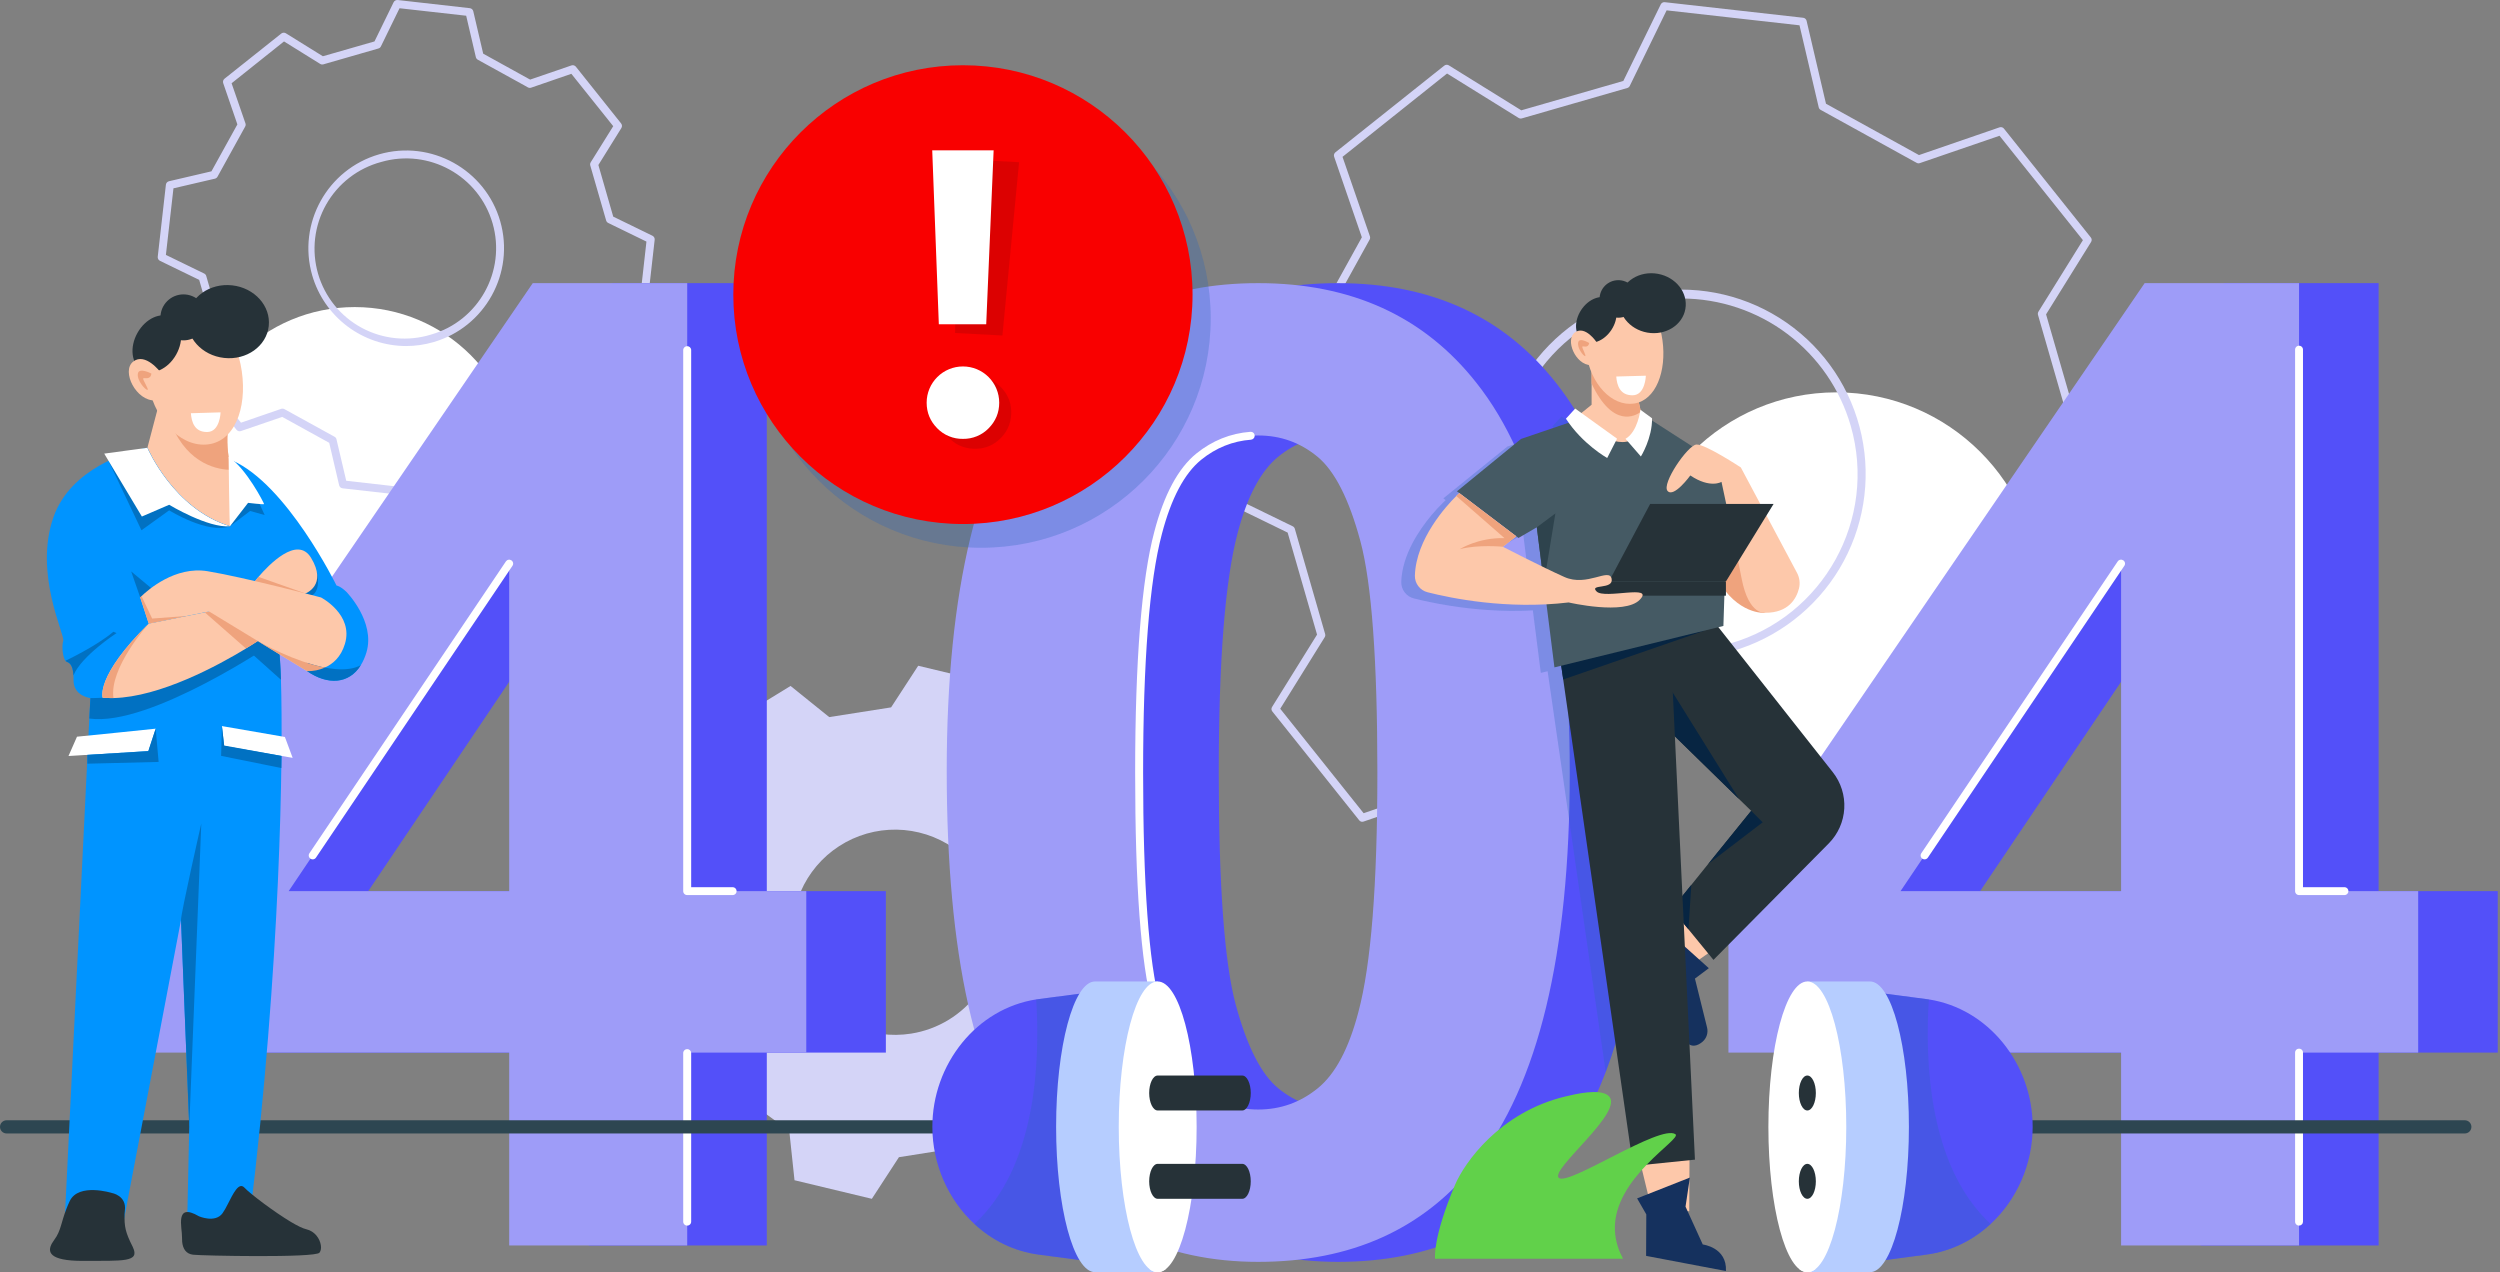 <svg width="393" height="200" viewBox="0 0 393 200" fill="none" xmlns="http://www.w3.org/2000/svg">
<rect x="0" y="0" width="393" height="200" fill="#808080" stroke="none"/>
<path d="M288.672 125.61C306.344 125.61 320.67 111.298 320.67 93.644C320.67 75.99 306.344 61.678 288.672 61.678C271.001 61.678 256.675 75.99 256.675 93.644C256.675 111.298 271.001 125.61 288.672 125.61Z" fill="white"/>
<path d="M55.765 99.738C69.991 99.738 81.524 88.217 81.524 74.005C81.524 59.793 69.991 48.272 55.765 48.272C41.539 48.272 30.007 59.793 30.007 74.005C30.007 88.217 41.539 99.738 55.765 99.738Z" fill="white"/>
<path d="M174.551 136.216L179.463 130.154L172.935 119.506L165.284 121.11L157.322 115.337L156.498 107.575L144.341 104.656L140.082 111.199L130.354 112.728L124.276 107.831L113.628 114.353L115.233 121.986L109.444 129.941L101.685 130.774C100.219 136.836 100.219 136.847 98.764 142.909L105.302 147.175L106.843 156.882L101.942 162.955C105.195 168.268 105.206 168.289 108.47 173.603L116.111 171.988L124.073 177.772L124.897 185.534L137.053 188.453L141.313 181.91L151.04 180.37L157.119 185.277L167.777 178.756L166.161 171.122L171.951 163.158L179.72 162.334C181.176 156.273 181.176 156.262 182.631 150.189L176.092 145.934L174.551 136.216ZM143.228 162.484C140.073 162.984 136.841 162.538 133.94 161.203C131.039 159.868 128.599 157.703 126.93 154.982C125.26 152.261 124.436 149.107 124.561 145.919C124.687 142.73 125.755 139.65 127.633 137.068C129.511 134.486 132.112 132.519 135.109 131.415C138.106 130.31 141.363 130.119 144.469 130.864C147.575 131.61 150.39 133.258 152.558 135.602C154.726 137.946 156.149 140.879 156.648 144.031C156.98 146.123 156.897 148.26 156.402 150.32C155.908 152.38 155.012 154.322 153.765 156.036C152.519 157.75 150.947 159.201 149.139 160.307C147.331 161.414 145.323 162.154 143.228 162.484Z" fill="#D4D4F7"/>
<path d="M267.055 148.832H266.98L264.658 148.565L245.224 146.384C245.097 146.366 244.978 146.311 244.883 146.225C244.787 146.14 244.72 146.027 244.689 145.903L241.639 132.86L227.021 124.799L214.35 129.15C214.23 129.194 214.098 129.198 213.974 129.162C213.851 129.125 213.743 129.05 213.665 128.947L200.01 111.841C199.929 111.743 199.881 111.622 199.874 111.495C199.866 111.369 199.899 111.243 199.968 111.136L207.041 99.76L202.418 83.724L190.368 77.854C190.253 77.798 190.158 77.707 190.097 77.594C190.035 77.481 190.011 77.351 190.026 77.224L192.477 55.489C192.49 55.36 192.543 55.239 192.63 55.143C192.717 55.047 192.831 54.981 192.958 54.954L206.014 51.907L214.083 37.303L209.727 24.645C209.685 24.523 209.68 24.392 209.714 24.267C209.749 24.143 209.821 24.032 209.92 23.95L226.539 10.715L227.042 10.319C227.142 10.237 227.265 10.189 227.394 10.181C227.523 10.173 227.651 10.207 227.759 10.276L239.146 17.343L255.187 12.725L261.073 0.686C261.13 0.571 261.221 0.476 261.334 0.415C261.447 0.354 261.577 0.329 261.704 0.344L283.46 2.793C283.587 2.808 283.705 2.861 283.801 2.945C283.896 3.029 283.964 3.14 283.995 3.263L287.045 16.306L301.492 24.282L301.664 24.378L314.334 20.016C314.455 19.975 314.586 19.973 314.709 20.009C314.831 20.045 314.94 20.119 315.019 20.219L328.674 37.325C328.756 37.424 328.804 37.547 328.812 37.676C328.82 37.804 328.786 37.932 328.717 38.041L321.643 49.416L326.266 65.442L338.316 71.322C338.432 71.376 338.527 71.465 338.589 71.576C338.65 71.688 338.675 71.816 338.658 71.942L336.208 93.688C336.19 93.815 336.135 93.934 336.049 94.029C335.963 94.124 335.851 94.192 335.726 94.222L322.681 97.269L314.602 111.863L318.957 124.532C318.999 124.652 319.003 124.782 318.969 124.904C318.934 125.026 318.863 125.135 318.764 125.216L301.642 138.857C301.541 138.937 301.418 138.983 301.29 138.991C301.162 138.998 301.035 138.967 300.925 138.9L289.539 131.833L273.487 136.452L267.612 148.49C267.56 148.593 267.48 148.68 267.382 148.74C267.284 148.801 267.17 148.833 267.055 148.832ZM245.802 145.197L264.797 147.336L266.691 147.549L272.491 135.661C272.53 135.583 272.584 135.513 272.65 135.456C272.717 135.399 272.793 135.356 272.877 135.329L289.453 130.561C289.537 130.537 289.625 130.53 289.711 130.541C289.798 130.552 289.881 130.581 289.956 130.625L301.203 137.617L317.641 124.521L313.328 112.012C313.3 111.93 313.29 111.843 313.297 111.757C313.304 111.67 313.33 111.586 313.371 111.51L321.686 96.478L321.718 96.425C321.762 96.349 321.82 96.282 321.89 96.229C321.96 96.176 322.04 96.137 322.125 96.115L335.02 93.111L337.374 72.242L325.474 66.436C325.395 66.399 325.324 66.346 325.267 66.279C325.21 66.213 325.168 66.135 325.143 66.052L320.37 49.491C320.347 49.407 320.342 49.319 320.355 49.232C320.368 49.146 320.398 49.063 320.445 48.989L327.433 37.752L314.323 21.341L301.803 25.639C301.721 25.67 301.633 25.682 301.546 25.674C301.459 25.667 301.375 25.64 301.3 25.597L300.882 25.372L286.2 17.268C286.124 17.226 286.058 17.168 286.006 17.098C285.954 17.027 285.918 16.947 285.9 16.862L282.882 3.979L261.993 1.627L256.193 13.516C256.154 13.594 256.098 13.663 256.03 13.719C255.961 13.774 255.882 13.814 255.797 13.836L239.221 18.615C239.138 18.637 239.051 18.642 238.967 18.629C238.882 18.616 238.801 18.586 238.728 18.541L227.481 11.559L227.31 11.688L211.044 24.656L215.356 37.164C215.382 37.247 215.39 37.335 215.381 37.421C215.372 37.507 215.345 37.591 215.303 37.667L206.966 52.752C206.922 52.827 206.864 52.892 206.794 52.943C206.724 52.995 206.644 53.031 206.56 53.051L193.664 56.066L191.31 76.935L203.21 82.73C203.289 82.767 203.36 82.82 203.417 82.886C203.474 82.953 203.517 83.031 203.542 83.114L208.315 99.675C208.337 99.759 208.342 99.847 208.329 99.934C208.316 100.02 208.286 100.103 208.24 100.177L201.252 111.414L214.361 127.835L226.882 123.527C226.964 123.499 227.051 123.488 227.138 123.496C227.224 123.503 227.308 123.528 227.385 123.569L242.484 131.908C242.561 131.951 242.627 132.009 242.678 132.079C242.73 132.149 242.766 132.229 242.784 132.315L245.802 145.197ZM264.305 103.492C256.963 103.5 249.89 100.727 244.514 95.732C239.137 90.737 235.857 83.89 235.333 76.574C234.81 69.258 237.083 62.015 241.694 56.307C246.305 50.599 252.91 46.849 260.179 45.815C267.448 44.78 274.839 46.537 280.862 50.732C286.885 54.926 291.092 61.246 292.635 68.418C294.178 75.589 292.942 83.078 289.176 89.375C285.41 95.671 279.394 100.307 272.342 102.348C269.729 103.101 267.024 103.486 264.305 103.492ZM264.38 46.925C261.777 46.928 259.187 47.295 256.685 48.016C242.014 52.239 233.527 67.591 237.754 82.238C241.982 96.885 257.338 105.373 271.999 101.15C286.66 96.927 295.157 81.586 290.93 66.928C289.266 61.174 285.778 56.114 280.991 52.507C276.204 48.9 270.375 46.942 264.38 46.925Z" fill="#D4D4F7"/>
<path d="M65.268 78.047H65.204L53.85 76.764C53.723 76.748 53.605 76.695 53.509 76.611C53.414 76.527 53.346 76.416 53.315 76.293L51.752 69.611L44.368 65.538L37.872 67.762C37.752 67.804 37.622 67.808 37.499 67.773C37.377 67.739 37.268 67.668 37.187 67.569L30.071 58.642C29.989 58.543 29.941 58.42 29.933 58.291C29.925 58.162 29.959 58.035 30.028 57.926L33.645 52.11L31.312 43.996L25.148 41.002C25.032 40.946 24.936 40.855 24.872 40.742C24.809 40.629 24.782 40.5 24.795 40.371L26.079 29.028C26.095 28.902 26.148 28.784 26.232 28.688C26.316 28.593 26.427 28.525 26.55 28.494L33.239 26.933L37.316 19.556L35.09 13.077C35.047 12.956 35.043 12.824 35.077 12.699C35.111 12.575 35.183 12.464 35.283 12.382L44.218 5.273C44.319 5.194 44.442 5.147 44.57 5.139C44.698 5.132 44.826 5.163 44.935 5.23L50.757 8.843L58.869 6.513L61.876 0.355C61.934 0.24 62.026 0.146 62.138 0.083C62.25 0.02 62.379 -0.008 62.507 0.002L73.861 1.285C73.987 1.302 74.105 1.355 74.2 1.439C74.295 1.523 74.364 1.633 74.396 1.755L75.959 8.437L83.097 12.382L83.343 12.511L89.828 10.287C89.95 10.244 90.082 10.239 90.206 10.274C90.33 10.308 90.441 10.38 90.523 10.479L97.64 19.406C97.719 19.507 97.766 19.63 97.773 19.758C97.781 19.886 97.749 20.013 97.683 20.122L94.066 25.938L96.399 34.053L102.563 37.057C102.677 37.113 102.772 37.202 102.835 37.312C102.898 37.423 102.926 37.55 102.916 37.677L101.632 49.02C101.615 49.146 101.561 49.264 101.477 49.359C101.393 49.454 101.283 49.522 101.161 49.555L94.472 51.116L90.395 58.493L92.621 64.982C92.663 65.102 92.667 65.232 92.632 65.355C92.598 65.477 92.527 65.586 92.428 65.666L83.493 72.776C83.393 72.858 83.27 72.906 83.141 72.914C83.012 72.922 82.884 72.888 82.776 72.819L76.954 69.205L68.832 71.536L65.825 77.694C65.775 77.8 65.697 77.889 65.598 77.952C65.499 78.014 65.385 78.047 65.268 78.047ZM54.428 75.577L64.904 76.764L67.836 70.745C67.874 70.666 67.927 70.597 67.994 70.542C68.06 70.487 68.138 70.446 68.222 70.424L76.868 67.933C76.953 67.91 77.041 67.906 77.128 67.918C77.214 67.931 77.297 67.962 77.371 68.008L83.065 71.536L91.305 64.971L89.122 58.642C89.094 58.56 89.083 58.473 89.091 58.387C89.098 58.3 89.123 58.216 89.164 58.14C90.887 55.039 91.765 53.457 93.456 50.389L93.52 50.271C93.562 50.195 93.621 50.129 93.691 50.078C93.761 50.026 93.841 49.99 93.927 49.972L100.444 48.443L101.621 37.977L95.607 35.047C95.53 35.008 95.462 34.954 95.406 34.888C95.351 34.822 95.31 34.745 95.286 34.662L92.792 26.024C92.768 25.94 92.76 25.852 92.772 25.766C92.783 25.68 92.811 25.596 92.856 25.521L96.399 19.834L89.817 11.602L83.493 13.783C83.41 13.81 83.323 13.821 83.237 13.814C83.15 13.806 83.066 13.781 82.99 13.74L82.497 13.462L75.113 9.389C75.036 9.346 74.969 9.288 74.915 9.218C74.862 9.148 74.823 9.068 74.803 8.982L73.283 2.472L62.807 1.296L59.874 7.304C59.835 7.382 59.779 7.451 59.711 7.507C59.643 7.562 59.563 7.602 59.479 7.625L50.832 10.116C50.75 10.139 50.664 10.146 50.579 10.135C50.494 10.124 50.413 10.095 50.34 10.052L44.646 6.513L36.406 13.088L38.589 19.406C38.616 19.489 38.624 19.577 38.615 19.663C38.606 19.75 38.579 19.833 38.536 19.909L34.191 27.777C34.149 27.855 34.091 27.922 34.02 27.975C33.95 28.029 33.87 28.067 33.784 28.087L27.267 29.605L26.079 40.072L32.104 43.001C32.183 43.041 32.252 43.096 32.307 43.165C32.363 43.233 32.403 43.312 32.425 43.397L34.919 52.025C34.941 52.109 34.946 52.197 34.933 52.284C34.92 52.37 34.89 52.453 34.844 52.527L31.312 58.215L37.883 66.447L44.218 64.266C44.301 64.24 44.389 64.231 44.475 64.24C44.562 64.249 44.646 64.276 44.721 64.319L52.597 68.66C52.674 68.702 52.74 68.76 52.791 68.831C52.843 68.901 52.879 68.981 52.897 69.066L54.428 75.577ZM63.834 54.398C60.502 54.388 57.262 53.299 54.602 51.294C51.941 49.29 50.002 46.477 49.077 43.279C46.733 35.133 51.453 26.612 59.596 24.26C67.74 21.908 76.29 26.633 78.634 34.769C80.978 42.905 76.258 51.447 68.115 53.789C66.723 54.191 65.282 54.396 63.834 54.398ZM67.772 52.591C75.252 50.442 79.597 42.595 77.436 35.111C75.274 27.628 67.43 23.298 59.939 25.457C58.121 25.941 56.419 26.782 54.931 27.932C53.444 29.081 52.2 30.515 51.274 32.151C50.348 33.786 49.758 35.589 49.539 37.455C49.319 39.321 49.475 41.212 49.996 43.018C50.517 44.823 51.394 46.506 52.574 47.969C53.755 49.431 55.215 50.644 56.871 51.536C58.526 52.427 60.343 52.98 62.215 53.161C64.087 53.342 65.976 53.148 67.772 52.591Z" fill="#D4D4F7"/>
<path d="M345.946 195.788V165.468H284.22V140.195L349.648 44.51H373.919V140.088H392.647V165.468H373.919V195.788H345.946ZM345.946 140.088V88.6L311.273 140.088H345.946Z" fill="#5350F9"/>
<path d="M333.436 195.788V165.468H271.71V140.195L337.139 44.51H361.41V140.088H380.137V165.468H361.41V195.788H333.436ZM333.436 140.088V88.6L298.763 140.088H333.436Z" fill="#9E9CF8"/>
<path d="M368.548 140.706H361.41C361.245 140.706 361.087 140.641 360.971 140.524C360.854 140.408 360.789 140.25 360.789 140.086V54.964C360.789 54.799 360.854 54.642 360.971 54.525C361.087 54.409 361.245 54.344 361.41 54.344C361.574 54.344 361.732 54.409 361.849 54.525C361.965 54.642 362.03 54.799 362.03 54.964V139.466H368.548C368.712 139.466 368.87 139.531 368.986 139.647C369.103 139.764 369.168 139.921 369.168 140.086C369.168 140.25 369.103 140.408 368.986 140.524C368.87 140.641 368.712 140.706 368.548 140.706Z" fill="white"/>
<path d="M302.54 135.094C302.417 135.096 302.297 135.058 302.198 134.987C302.13 134.942 302.071 134.885 302.025 134.818C301.979 134.75 301.948 134.675 301.932 134.595C301.916 134.515 301.916 134.433 301.932 134.354C301.949 134.274 301.981 134.198 302.027 134.131L332.911 88.245C333.006 88.111 333.15 88.019 333.312 87.989C333.474 87.959 333.641 87.993 333.778 88.085C333.846 88.129 333.905 88.187 333.95 88.254C333.996 88.321 334.028 88.397 334.044 88.477C334.06 88.556 334.06 88.638 334.043 88.718C334.027 88.798 333.995 88.873 333.949 88.94L303.054 134.826C302.996 134.909 302.92 134.977 302.83 135.023C302.741 135.07 302.641 135.094 302.54 135.094Z" fill="white"/>
<path d="M361.41 192.664C361.328 192.664 361.247 192.648 361.172 192.617C361.097 192.585 361.028 192.54 360.971 192.482C360.913 192.425 360.867 192.356 360.836 192.281C360.805 192.206 360.789 192.125 360.789 192.044V165.466C360.789 165.301 360.854 165.144 360.971 165.027C361.087 164.911 361.245 164.846 361.41 164.846C361.574 164.846 361.732 164.911 361.849 165.027C361.965 165.144 362.03 165.301 362.03 165.466V192.044C362.03 192.125 362.014 192.206 361.983 192.281C361.952 192.356 361.906 192.425 361.849 192.482C361.791 192.54 361.723 192.585 361.647 192.617C361.572 192.648 361.491 192.664 361.41 192.664Z" fill="white"/>
<path d="M92.557 195.788V165.468H30.831V140.195L96.26 44.51H120.541V140.088H139.258V165.468H120.541V195.788H92.557ZM92.557 140.088V88.6L57.884 140.088H92.557Z" fill="#5350F9"/>
<path d="M247.92 64.972C246.904 63.289 245.781 61.671 244.56 60.129C236.334 49.716 224.916 44.51 210.305 44.51C195.694 44.51 184.311 49.649 176.156 59.926C166.275 72.392 161.335 92.808 161.335 121.175C161.335 150.098 165.83 170.19 174.819 181.451C183.808 192.713 195.637 198.35 210.305 198.365C224.916 198.365 236.302 193.226 244.464 182.948C247.624 178.964 250.275 174.157 252.415 168.526C256.981 156.552 259.268 140.872 259.275 121.485C259.275 96.383 255.49 77.545 247.92 64.972ZM226.047 159.096C224.534 164.862 222.408 168.854 219.669 171.07C216.929 173.287 213.808 174.402 210.305 174.417C206.809 174.417 203.706 173.319 200.995 171.124C198.284 168.929 196.036 164.527 194.253 157.92C192.476 151.299 191.588 139.154 191.588 121.485C191.588 103.817 192.58 91.244 194.563 83.767C196.075 78.016 198.201 74.024 200.941 71.793C203.681 69.562 206.802 68.451 210.305 68.458C213.801 68.458 216.904 69.57 219.615 71.793C221.713 73.525 223.535 76.569 225.084 80.924C225.533 82.196 225.95 83.564 226.357 85.05C227.042 87.616 227.598 91.012 228.026 95.239C228.69 101.91 229.025 110.659 229.032 121.485C229.032 139.161 228.037 151.698 226.047 159.096Z" fill="#5350F9"/>
<path d="M80.046 195.788V165.468H18.32V140.195L83.749 44.51H108.031V140.088H126.747V165.468H108.031V195.788H80.046ZM80.046 140.088V88.6L45.374 140.088H80.046Z" fill="#9E9CF8"/>
<path d="M197.795 44.51C212.406 44.51 223.825 49.716 232.05 60.129C241.867 72.46 246.772 92.912 246.765 121.485C246.758 150.059 241.821 170.547 231.954 182.948C223.785 193.226 212.399 198.365 197.795 198.365C183.191 198.365 171.362 192.727 162.309 181.451C153.32 170.183 148.825 150.091 148.825 121.175C148.825 92.808 153.762 72.392 163.636 59.926C171.798 49.642 183.184 44.503 197.795 44.51ZM197.795 68.458C194.296 68.458 191.182 69.57 188.431 71.793C185.681 74.017 183.562 78.016 182.053 83.767C180.063 91.237 179.068 103.809 179.068 121.485C179.068 139.161 179.959 151.306 181.743 157.92C183.534 164.527 185.781 168.929 188.485 171.124C191.189 173.319 194.292 174.417 197.795 174.417C201.294 174.417 204.409 173.305 207.159 171.07C209.909 168.836 212.028 164.859 213.537 159.096C215.527 151.698 216.523 139.161 216.523 121.485C216.523 103.809 215.631 91.664 213.847 85.05C212.064 78.443 209.816 74.024 207.105 71.793C204.394 69.562 201.291 68.451 197.795 68.458Z" fill="#9E9CF8"/>
<path d="M115.17 140.707H108.032C107.949 140.708 107.868 140.693 107.791 140.663C107.714 140.632 107.645 140.587 107.586 140.529C107.527 140.472 107.48 140.403 107.449 140.327C107.417 140.251 107.4 140.169 107.4 140.087V54.965C107.42 54.813 107.495 54.674 107.61 54.573C107.725 54.472 107.873 54.416 108.026 54.416C108.18 54.416 108.328 54.472 108.443 54.573C108.558 54.674 108.633 54.813 108.652 54.965V139.467H115.17C115.334 139.467 115.492 139.532 115.609 139.649C115.725 139.765 115.79 139.923 115.79 140.087C115.79 140.251 115.725 140.409 115.609 140.525C115.492 140.642 115.334 140.707 115.17 140.707Z" fill="white"/>
<path d="M49.151 135.095C49.029 135.096 48.909 135.058 48.809 134.988C48.741 134.944 48.682 134.886 48.636 134.819C48.591 134.752 48.559 134.676 48.543 134.596C48.527 134.516 48.527 134.434 48.544 134.355C48.56 134.275 48.592 134.2 48.638 134.132L79.533 88.246C79.626 88.113 79.768 88.021 79.928 87.991C80.088 87.961 80.254 87.995 80.389 88.086C80.457 88.13 80.516 88.188 80.562 88.255C80.607 88.322 80.639 88.398 80.655 88.478C80.671 88.557 80.671 88.639 80.655 88.719C80.638 88.799 80.606 88.874 80.56 88.941L49.665 134.827C49.608 134.91 49.531 134.978 49.441 135.025C49.352 135.071 49.252 135.095 49.151 135.095Z" fill="white"/>
<path d="M108.032 192.665C107.949 192.666 107.868 192.651 107.791 192.621C107.714 192.59 107.645 192.545 107.586 192.487C107.527 192.429 107.48 192.36 107.449 192.285C107.417 192.209 107.4 192.127 107.4 192.045V165.467C107.42 165.315 107.495 165.176 107.61 165.075C107.725 164.974 107.873 164.918 108.026 164.918C108.18 164.918 108.328 164.974 108.443 165.075C108.558 165.176 108.633 165.315 108.652 165.467V192.045C108.652 192.126 108.636 192.207 108.605 192.282C108.574 192.357 108.528 192.426 108.471 192.483C108.413 192.541 108.345 192.586 108.269 192.618C108.194 192.649 108.113 192.665 108.032 192.665Z" fill="white"/>
<path d="M182.128 159.898C181.992 159.899 181.861 159.855 181.753 159.774C181.644 159.693 181.566 159.579 181.528 159.449C181.4 159.011 181.271 158.551 181.143 158.081C179.356 151.452 178.446 139.136 178.446 121.485C178.446 103.835 179.463 91.091 181.453 83.607C182.984 77.748 185.21 73.611 188.045 71.312C190.56 69.27 193.428 68.116 196.575 67.88C196.738 67.869 196.899 67.922 197.023 68.028C197.147 68.134 197.224 68.284 197.238 68.447C197.247 68.612 197.192 68.774 197.084 68.9C196.977 69.025 196.825 69.104 196.66 69.121C193.781 69.335 191.149 70.393 188.827 72.275C186.194 74.413 184.118 78.326 182.652 83.928C180.694 91.305 179.698 103.941 179.698 121.485C179.698 139.029 180.587 151.239 182.352 157.76C182.47 158.22 182.598 158.669 182.727 159.107C182.75 159.186 182.757 159.268 182.748 159.35C182.738 159.431 182.713 159.51 182.673 159.581C182.634 159.653 182.58 159.716 182.516 159.767C182.451 159.817 182.378 159.855 182.299 159.877L182.128 159.898Z" fill="white"/>
<g style="mix-blend-mode:multiply" opacity="0.3">
<path d="M247.921 64.971L246.455 66.147L245.481 65.463L244.025 67.034L244.453 67.665L236.962 70.199L226.892 78.345L227.256 78.623C227.256 78.634 227.074 78.784 226.785 79.083C226.186 79.666 225.618 80.279 225.084 80.922C223.083 83.306 220.407 87.251 220.279 91.484C220.267 92.078 220.457 92.657 220.819 93.127C221.181 93.598 221.693 93.931 222.269 94.072C223.596 94.414 225.576 94.852 228.027 95.237C231.569 95.793 236.085 96.21 240.965 95.953L242.217 105.778L243.287 105.522L243.597 107.671L252.415 168.524C256.981 156.55 259.268 140.87 259.275 121.484C259.275 96.381 255.49 77.543 247.921 64.971ZM234.105 86.984L236.213 85.359L236.566 85.626L239.445 83.947L240.216 90.031C237.166 88.555 234.105 86.984 234.105 86.984Z" fill="#2A65BA"/>
</g>
<path d="M153.812 178.18H1.038C0.763 178.18 0.499 178.07 0.304 177.876C0.109 177.681 0 177.418 0 177.142C0 176.867 0.109 176.604 0.304 176.409C0.499 176.215 0.763 176.105 1.038 176.105H153.812C154.087 176.105 154.351 176.215 154.546 176.409C154.741 176.604 154.85 176.867 154.85 177.142C154.85 177.418 154.741 177.681 154.546 177.876C154.351 178.07 154.087 178.18 153.812 178.18Z" fill="#2D4651"/>
<path d="M23.169 70.393C23.169 70.393 26.262 86.108 33.175 85.135C40.088 84.163 39.895 81.201 39.895 81.201C39.895 81.201 36.92 76.209 36.342 73.867C35.925 72.189 35.625 70.115 35.786 67.976L27.321 63.882L25.159 62.834L23.169 70.393Z" fill="#FDC8AA"/>
<path d="M27.021 66.896C29.653 73.139 34.437 73.845 36.342 73.866C35.924 72.188 35.625 70.114 35.785 67.975L27.32 63.881C26.529 64.276 26.304 65.196 27.021 66.896Z" fill="#EFA37D"/>
<path d="M57.606 102.549C57.4 103.259 57.101 103.938 56.718 104.57C54.866 107.542 51.506 107.745 48.274 105.5L48.188 104.185L48.06 101.854L46.54 101.662L43.822 101.32C43.822 101.32 43.865 101.715 43.919 102.496C43.951 102.881 43.993 103.362 44.026 103.928C44.079 104.677 44.122 105.66 44.165 106.858C44.539 118.629 44.143 151.546 39.274 191.349L29.429 191.937L29.75 177.141L28.455 144.619L19.444 191.937H10.166L14.04 112.952L14.211 109.734C14.211 109.734 11.515 109.456 11.557 106.879C11.557 106.623 11.557 106.387 11.547 106.174C11.44 104.281 10.776 104.164 10.402 103.982C10.351 103.962 10.309 103.924 10.284 103.875C9.92 103.415 9.653 101.705 9.941 100.732C10.23 99.759 5.276 90.201 8.411 81.274C9.781 77.404 12.735 74.849 15.645 73.181C16.116 72.914 16.598 72.668 17.058 72.443C17.518 72.219 18.246 71.898 18.813 71.684C21.135 70.765 22.944 70.423 23.147 70.391H23.169C23.233 70.54 27.299 80.013 36.149 82.728C36.181 82.589 37.83 76.121 36.492 72.379C45.106 76.121 52.897 92.04 52.897 92.04C52.897 92.04 53.464 92.104 54.438 93.024C54.438 93.013 59.05 97.728 57.606 102.549Z" fill="#0094FF"/>
<path d="M43.416 100.808C43.416 100.808 23.586 114.332 14.04 112.953L14.211 109.735C14.211 109.735 17.411 109.777 18.513 109.307C19.616 108.836 40.954 99.557 40.954 99.557L43.416 100.808Z" fill="#0171C2"/>
<path d="M49.794 89.816C49.794 89.816 50.8 93.505 48.306 93.868C45.813 94.232 45.139 93.002 45.139 93.002L49.794 89.816Z" fill="#0171C2"/>
<path d="M22.044 93.923L20.621 89.828L26.785 94.971L22.044 93.923Z" fill="#0171C2"/>
<path d="M48.006 93.293L42.763 98.724L41.2 100.328C41.2 100.328 40.248 100.98 38.664 101.953C34.319 104.593 25.18 109.565 17.839 109.736C17.261 109.746 16.694 109.725 16.137 109.682C16.137 109.682 14.95 106.347 23.382 98.029L32.19 96.265L32.874 96.126L34.737 94.886L39.627 91.657L40.087 91.358C40.087 91.358 40.291 91.091 40.633 90.684C42.206 88.845 46.712 84.12 48.884 87.669C51.538 92.01 48.006 93.293 48.006 93.293Z" fill="#FDC8AA"/>
<path d="M18.321 99.524C18.321 99.524 12.799 103.106 11.547 106.174C11.44 104.282 10.776 104.164 10.402 103.983C10.353 103.959 10.312 103.922 10.284 103.876C10.284 103.876 15.185 101.566 17.818 99.311L18.321 99.524Z" fill="#0171C2"/>
<path d="M48.006 93.292L42.249 93.87L39.627 91.656L40.087 91.357C40.087 91.357 40.29 91.09 40.633 90.684L48.006 93.292Z" fill="#EFA37D"/>
<path d="M31.644 129.449L29.75 177.142L28.455 144.62C28.423 143.604 31.644 129.449 31.644 129.449Z" fill="#0171C2"/>
<path d="M23.35 60.706C24.57 66.586 28.947 70.648 33.142 69.783C37.337 68.917 39.028 63.154 37.819 57.274C36.609 51.394 32.917 47.631 28.733 48.497C24.549 49.363 22.13 54.826 23.35 60.706Z" fill="#FDC8AA"/>
<path d="M27.695 55.74C28.976 53.459 28.653 50.846 26.973 49.904C25.292 48.962 22.891 50.048 21.61 52.329C20.329 54.61 20.652 57.223 22.332 58.165C24.013 59.107 26.413 58.021 27.695 55.74Z" fill="#263238"/>
<path d="M42.245 51.266C42.594 48.114 40.019 45.244 36.494 44.855C32.969 44.467 29.829 46.706 29.481 49.858C29.133 53.01 31.708 55.88 35.233 56.268C38.757 56.657 41.897 54.417 42.245 51.266Z" fill="#263238"/>
<path d="M31.4 52.448C32.812 51.037 32.812 48.749 31.4 47.337C29.987 45.926 27.697 45.926 26.284 47.337C24.872 48.749 24.872 51.037 26.284 52.448C27.697 53.859 29.987 53.859 31.4 52.448Z" fill="#263238"/>
<path d="M25.223 58.504C25.223 58.504 22.848 55.339 20.932 56.846C19.016 58.354 21.424 63.101 24.389 62.94L25.223 58.504Z" fill="#FDC8AA"/>
<path d="M23.8 58.728C23.8 58.728 21.842 57.68 21.671 58.739C21.499 59.797 22.816 61.273 23.169 61.294C23.522 61.315 22.334 59.615 22.527 59.477C22.719 59.337 23.661 59.786 23.8 58.728Z" fill="#EFA37D"/>
<path d="M40.623 78.817L41.607 80.966L39.317 80.325L36.149 82.73L37.38 77.973L40.623 78.817Z" fill="#0171C2"/>
<path d="M43.919 102.496C43.866 101.715 43.823 101.32 43.823 101.32L43.523 100.582H41.597L38.665 101.94L44.166 106.858C44.123 105.66 44.08 104.677 44.026 103.928C43.994 103.362 43.952 102.881 43.919 102.496Z" fill="#0171C2"/>
<path d="M35.937 71.822C35.937 71.822 36.065 82.834 36.151 82.727L38.997 79.049C38.997 79.049 41.491 79.349 41.512 79.242C41.533 79.135 38.697 73.586 35.937 71.822Z" fill="white"/>
<path d="M42.763 98.725L41.2 100.328C41.2 100.328 40.248 100.981 38.664 101.943L32.19 96.266L32.874 96.127L34.736 94.887C36.727 95.796 40.344 97.538 42.763 98.725Z" fill="#EFA37D"/>
<path d="M54.224 101.213C53.593 103.319 52.298 104.388 51.078 104.933C50.198 105.332 49.24 105.526 48.274 105.5L40.569 100.807L40.526 100.775L32.875 96.124L29.322 96.83L23.383 98.027L22.045 93.922L22.248 93.708C23.233 92.767 27.524 88.95 32.629 89.795C38.461 90.757 50.468 93.922 50.468 93.922C50.468 93.922 55.615 96.605 54.224 101.213Z" fill="#FDC8AA"/>
<path d="M29.322 96.831L23.383 98.028L22.045 93.923L22.248 93.709L23.918 97.237L29.322 96.831Z" fill="#EFA37D"/>
<path d="M56.718 104.572C54.866 107.544 51.506 107.748 48.274 105.502L48.199 104.188C51.26 105.182 54.567 105.727 56.718 104.572Z" fill="#0171C2"/>
<path d="M17.84 109.736C17.262 109.747 16.695 109.725 16.138 109.683C16.138 109.683 14.961 106.347 23.383 98.029C23.201 98.232 17.134 105.053 17.84 109.736Z" fill="#EFA37D"/>
<path d="M51.078 104.935C50.199 105.334 49.24 105.528 48.274 105.502L40.569 100.809C41.136 101.129 46.337 104.027 51.078 104.935Z" fill="#EFA37D"/>
<path d="M36.15 82.728C32.683 84.022 26.594 80.226 26.594 80.226L22.238 83.359L17.059 72.443C17.669 72.155 18.247 71.898 18.814 71.684C21.136 70.765 22.944 70.423 23.148 70.391H23.169C23.233 70.54 27.3 80.013 36.15 82.728Z" fill="#0171C2"/>
<path d="M36.149 82.728C32.703 83.049 26.593 79.35 26.593 79.35L22.302 81.199L17.058 72.443L16.384 71.31L23.147 70.391H23.169C23.233 70.54 27.299 80.013 36.149 82.728Z" fill="white"/>
<path d="M12.103 115.808C12.531 115.787 24.474 114.547 24.474 114.547L23.318 118.075L10.766 118.845L12.103 115.808Z" fill="white"/>
<path d="M34.887 114.141L44.786 115.851L46.005 119.133L35.251 117.284L34.887 114.141Z" fill="white"/>
<path d="M24.475 114.547L23.319 118.075L13.73 118.663V120.053L24.935 119.775L24.475 114.547Z" fill="#0171C2"/>
<path d="M34.887 114.141L34.759 118.823L44.23 120.737L44.251 118.834L35.23 117.198L34.887 114.141Z" fill="#0171C2"/>
<path d="M28.615 194.537C28.615 194.773 28.626 195.008 28.636 195.222C28.754 196.344 29.257 197.103 30.349 197.242C31.633 197.403 49.536 197.766 50.221 196.921C50.446 196.643 50.51 196.216 50.435 195.735C50.285 194.74 49.504 193.543 48.135 193.233C47.599 193.115 46.722 192.677 45.716 192.078C43.008 190.453 39.327 187.663 38.428 186.701C37.529 185.739 36.641 187.663 35.774 189.352C35.543 189.827 35.279 190.284 34.982 190.721C33.827 192.314 31.28 191.202 31.28 191.202C27.395 188.925 28.658 193.051 28.615 194.537Z" fill="#263238"/>
<path d="M13.078 198.213C19.392 198.181 22.014 198.448 20.89 196.064L20.847 195.968C19.702 193.702 19.531 192.814 19.584 190.836C19.595 190.665 19.606 190.484 19.627 190.28C19.927 187.928 17.573 187.533 17.573 187.533C17.573 187.533 12.382 185.919 10.98 188.773C10.777 189.211 10.595 189.607 10.456 189.992C9.611 192.119 9.579 193.498 8.562 194.856C8.423 195.049 8.284 195.252 8.166 195.455C7.449 196.738 7.577 198.224 13.078 198.213Z" fill="#263238"/>
<path d="M30.007 64.961L34.673 64.822C34.673 64.822 34.598 67.88 32.586 67.912C30.574 67.944 30.114 66.33 30.007 64.961Z" fill="white"/>
<path d="M180.652 199.444C180.02 199.412 179.378 199.358 178.736 199.273L163.304 197.231C159.398 196.718 155.92 194.964 153.17 192.409C149.072 188.614 146.567 183.044 146.567 177.142C146.565 172.309 148.232 167.623 151.287 163.875C154.176 160.347 158.2 157.845 162.887 157.107L163.304 157.054L178.736 155.012C179.378 154.926 180.02 154.873 180.652 154.83C177.912 157.107 175.857 166.237 175.857 177.142C175.857 188.047 177.912 197.167 180.652 199.444Z" fill="#5350F9"/>
<g style="mix-blend-mode:multiply" opacity="0.3">
<path d="M180.651 199.444C180.02 199.412 179.378 199.358 178.736 199.273L163.304 197.231C159.398 196.718 155.92 194.964 153.17 192.409C162.908 183.418 163.518 166.9 162.887 157.107L163.304 157.054L178.736 155.012C179.378 154.926 180.02 154.873 180.651 154.83C177.912 157.107 175.857 166.237 175.857 177.142C175.857 188.047 177.912 197.167 180.651 199.444Z" fill="#2A65BA"/>
</g>
<path d="M166.022 177.143C166.022 189.758 168.762 199.989 172.144 199.989H181.989V154.285H172.144C168.762 154.285 166.022 164.516 166.022 177.143Z" fill="#B6CDFF"/>
<path d="M181.988 200C185.369 200 188.11 189.766 188.11 177.143C188.11 164.519 185.369 154.285 181.988 154.285C178.608 154.285 175.867 164.519 175.867 177.143C175.867 189.766 178.608 200 181.988 200Z" fill="white"/>
<path d="M183.327 199.443C182.899 199.807 182.449 199.989 181.989 199.989C181.529 199.989 181.079 199.807 180.651 199.443C181.542 199.497 182.436 199.497 183.327 199.443Z" fill="white"/>
<path d="M195.28 169.072H181.989C181.251 169.072 180.651 170.302 180.651 171.82C180.651 173.338 181.251 174.567 181.989 174.567H195.28C196.019 174.567 196.618 173.338 196.618 171.82C196.618 170.302 196.019 169.072 195.28 169.072Z" fill="#263238"/>
<path d="M195.28 182.957H181.989C181.251 182.957 180.651 184.186 180.651 185.705C180.651 187.223 181.251 188.452 181.989 188.452H195.28C196.019 188.452 196.618 187.223 196.618 185.705C196.618 184.186 196.019 182.957 195.28 182.957Z" fill="#263238"/>
<g style="mix-blend-mode:multiply" opacity="0.3">
<path d="M154.229 86.108C174.164 86.108 190.325 69.963 190.325 50.047C190.325 30.131 174.164 13.986 154.229 13.986C134.294 13.986 118.133 30.131 118.133 50.047C118.133 69.963 134.294 86.108 154.229 86.108Z" fill="#2A65BA"/>
</g>
<path d="M151.372 82.378C171.308 82.378 187.468 66.233 187.468 46.317C187.468 26.401 171.308 10.256 151.372 10.256C131.437 10.256 115.276 26.401 115.276 46.317C115.276 66.233 131.437 82.378 151.372 82.378Z" fill="#F90000"/>
<path d="M152.956 70.541C151.372 70.455 150.055 69.825 149.017 68.659C148.509 68.109 148.119 67.462 147.871 66.755C147.622 66.05 147.521 65.3 147.573 64.554C147.658 62.972 148.279 61.657 149.445 60.609C150.579 59.609 152.06 59.094 153.57 59.176C155.08 59.258 156.496 59.93 157.514 61.047C158.563 62.202 159.045 63.581 158.959 65.163C158.873 66.746 158.242 68.028 157.086 69.087C155.93 70.145 154.539 70.626 152.956 70.541ZM150.141 52.345L150.569 24.986L160.2 25.5L157.579 52.74L150.141 52.345Z" fill="#DC0101"/>
<path d="M151.373 68.991C150.62 69.004 149.873 68.862 149.177 68.575C148.482 68.289 147.852 67.862 147.328 67.323C146.225 66.201 145.669 64.864 145.669 63.303C145.669 61.792 146.27 60.343 147.34 59.274C148.409 58.205 149.86 57.605 151.373 57.605C152.886 57.605 154.336 58.205 155.406 59.274C156.476 60.343 157.077 61.792 157.077 63.303C157.077 64.864 156.52 66.201 155.418 67.323C154.893 67.862 154.264 68.289 153.568 68.575C152.872 68.862 152.125 69.004 151.373 68.991ZM147.584 50.977L146.546 23.629H156.199L155.033 50.977H147.584Z" fill="white"/>
<path d="M387.468 178.18H316.1C315.824 178.18 315.56 178.07 315.366 177.876C315.171 177.681 315.062 177.418 315.062 177.142C315.062 176.867 315.171 176.604 315.366 176.409C315.56 176.215 315.824 176.105 316.1 176.105H387.468C387.743 176.105 388.007 176.215 388.202 176.409C388.396 176.604 388.506 176.867 388.506 177.142C388.506 177.418 388.396 177.681 388.202 177.876C388.007 178.07 387.743 178.18 387.468 178.18Z" fill="#2D4651"/>
<path d="M285.451 199.444C286.083 199.412 286.725 199.358 287.367 199.273L302.798 197.231C306.704 196.718 310.182 194.964 312.933 192.409C317.031 188.614 319.535 183.044 319.535 177.142C319.538 172.309 317.871 167.623 314.816 163.875C311.927 160.347 307.903 157.845 303.216 157.107L302.798 157.054L287.367 155.012C286.725 154.926 286.083 154.873 285.451 154.83C288.191 157.107 290.245 166.237 290.245 177.142C290.245 188.047 288.191 197.167 285.451 199.444Z" fill="#5350F9"/>
<g style="mix-blend-mode:multiply" opacity="0.3">
<path d="M285.451 199.444C286.083 199.412 286.725 199.358 287.367 199.273L302.798 197.231C306.704 196.718 310.182 194.964 312.933 192.409C303.194 183.418 302.584 166.9 303.216 157.107L302.798 157.054L287.367 155.012C286.725 154.926 286.083 154.873 285.451 154.83C288.191 157.107 290.245 166.237 290.245 177.142C290.245 188.047 288.191 197.167 285.451 199.444Z" fill="#2A65BA"/>
</g>
<path d="M300.08 177.143C300.08 189.758 297.34 199.989 293.959 199.989H284.113V154.285H293.959C297.34 154.285 300.08 164.516 300.08 177.143Z" fill="#B6CDFF"/>
<path d="M284.112 200C287.493 200 290.234 189.766 290.234 177.143C290.234 164.519 287.493 154.285 284.112 154.285C280.732 154.285 277.991 164.519 277.991 177.143C277.991 189.766 280.732 200 284.112 200Z" fill="white"/>
<path d="M282.775 199.443C283.203 199.807 283.653 199.989 284.113 199.989C284.573 199.989 285.023 199.807 285.451 199.443C284.56 199.497 283.666 199.497 282.775 199.443Z" fill="white"/>
<path d="M284.113 188.452C284.852 188.452 285.451 187.222 285.451 185.705C285.451 184.187 284.852 182.957 284.113 182.957C283.374 182.957 282.775 184.187 282.775 185.705C282.775 187.222 283.374 188.452 284.113 188.452Z" fill="#263238"/>
<path d="M284.113 174.567C284.852 174.567 285.451 173.337 285.451 171.82C285.451 170.302 284.852 169.072 284.113 169.072C283.374 169.072 282.775 170.302 282.775 171.82C282.775 173.337 283.374 174.567 284.113 174.567Z" fill="#263238"/>
<path d="M264.326 142.77L269.495 149.173L264.326 152.808L260.228 147.196L264.326 142.77Z" fill="#FDC8AA"/>
<path d="M263.716 147.784L268.628 152.199L266.445 153.835L268.35 161.521C268.453 161.928 268.439 162.355 268.31 162.754C268.182 163.153 267.943 163.507 267.622 163.777C266.852 164.419 265.782 164.836 264.861 163.51C263.224 161.126 255.904 148.286 255.904 148.286L261.854 144.17L263.716 147.784Z" fill="#15315E"/>
<path d="M265.6 180.766L265.546 190.388L259.832 190.922L257.467 181.161L265.6 180.766Z" fill="#FDC8AA"/>
<path d="M287.484 132.582L269.356 150.896L265.429 146.095L262.807 142.899L265.878 139.103L268.521 135.821L275.285 127.461L273.38 125.611L261.801 114.3L249.976 102.764L269.356 97.611L288.116 121.388C289.394 123.01 290.036 125.043 289.92 127.104C289.804 129.166 288.937 131.114 287.484 132.582Z" fill="#263238"/>
<path d="M277.092 129.268L268.521 135.821L275.284 127.461L277.092 129.268Z" fill="#072542"/>
<path d="M273.38 125.612L261.801 114.301L262.432 108.025L273.38 125.612Z" fill="#072542"/>
<path d="M265.877 139.104C265.781 140.59 265.588 143.562 265.428 146.095L262.806 142.899L265.877 139.104Z" fill="#072542"/>
<path d="M266.445 182.295L256.717 183.29L245.738 106.816L245.353 104.154L247.15 103.363L262.379 96.617L262.55 100.231L262.593 100.99L266.445 182.295Z" fill="#263238"/>
<path d="M257.353 188.385L265.647 185.113L264.965 189.685L267.673 195.631C267.673 195.631 271.509 196.082 271.316 199.805L258.767 197.424L258.798 190.902L257.353 188.385Z" fill="#15315E"/>
<path d="M268.008 99.117L262.593 100.988L245.738 106.815L245.353 104.153L247.15 103.362L262.55 100.229L268.008 99.117Z" fill="#072542"/>
<path d="M277.393 96.34C277.393 96.34 273.155 96.671 269.955 91.016V85.916H276.975L277.393 96.34Z" fill="#EFA37D"/>
<path d="M246.946 66.328L239.102 69.001L229.032 77.233L238.706 84.567L241.585 82.888L244.357 104.912L270.918 98.401L271.71 73.833L259.349 65.879L246.946 66.328Z" fill="#455A64"/>
<path d="M255.037 69.494C251.655 69.494 247.835 65.538 247.835 65.538L250.2 63.624V57.402L257.413 62.256L257.948 64.736L258.012 65.036C258.012 65.036 258.408 69.494 255.037 69.494Z" fill="#FDC8AA"/>
<path d="M257.947 64.736C257.07 65.389 253.559 67.377 250.199 60.3V57.402L257.412 62.256L257.947 64.736Z" fill="#EFA37D"/>
<path d="M249.355 55.508C250.03 60.373 253.39 63.922 256.846 63.441C260.303 62.96 262.015 58.352 261.341 53.498C260.667 48.645 257.874 45.362 254.406 45.844C250.939 46.325 248.681 50.655 249.355 55.508Z" fill="#FDC8AA"/>
<path d="M253.324 51.844C254.493 50.054 254.372 47.907 253.055 47.049C251.738 46.192 249.723 46.948 248.555 48.738C247.387 50.529 247.507 52.676 248.824 53.533C250.141 54.391 252.156 53.635 253.324 51.844Z" fill="#263238"/>
<path d="M264.94 48.572C265.39 46.02 263.444 43.543 260.592 43.041C257.739 42.538 255.062 44.2 254.612 46.753C254.161 49.306 256.108 51.782 258.96 52.285C261.812 52.787 264.489 51.125 264.94 48.572Z" fill="#263238"/>
<path d="M265.717 74.743C265.717 74.743 263.138 78.303 262.143 77.181C261.148 76.058 265.321 69.975 266.68 69.879C268.04 69.783 273.658 73.482 273.658 73.482L282.486 90.042C282.896 90.801 283.007 91.686 282.797 92.522C282.39 94.094 281.17 96.329 277.521 96.329C277.521 96.329 274.931 96.82 273.797 91.015C272.663 85.21 270.619 75.748 270.619 75.748C270.619 75.748 268.864 76.849 265.717 74.743Z" fill="#FDC8AA"/>
<path d="M257.233 47.837C257.699 46.275 256.81 44.632 255.247 44.166C253.683 43.7 252.038 44.589 251.572 46.151C251.106 47.712 251.996 49.356 253.559 49.822C255.122 50.287 256.767 49.398 257.233 47.837Z" fill="#263238"/>
<path d="M251.003 53.822C251.003 53.822 249.227 51.106 247.6 52.239C245.973 53.373 247.654 57.371 250.083 57.403L251.003 53.822Z" fill="#FDC8AA"/>
<path d="M249.826 53.928C249.826 53.928 248.285 52.966 248.092 53.821C247.9 54.676 248.884 55.949 249.173 55.981C249.462 56.013 248.584 54.569 248.756 54.473C248.927 54.377 249.655 54.783 249.826 53.928Z" fill="#EFA37D"/>
<path d="M255.529 68.981L257.948 71.761C257.948 71.761 259.746 68.885 259.703 65.752L257.873 64.416C257.873 64.416 257.466 67.891 255.529 68.981Z" fill="white"/>
<path d="M247.621 64.225L254.203 68.961L252.651 71.997C252.651 71.997 248.745 69.816 246.166 65.818L247.621 64.225Z" fill="white"/>
<path d="M241.586 82.89L244.507 80.709L242.699 91.71L241.586 82.89Z" fill="#2E434D"/>
<path d="M259.403 79.223H278.805L271.314 91.41H252.929L259.403 79.223Z" fill="#263238"/>
<path d="M271.314 91.41H249.976V93.641H271.314V91.41Z" fill="#263238"/>
<path d="M257.777 94.277C255.401 96.757 246.594 94.705 246.594 94.705C236.909 95.859 228.102 94.042 224.41 93.101C223.832 92.956 223.319 92.619 222.958 92.145C222.596 91.671 222.406 91.088 222.42 90.493C222.591 84.73 227.385 79.502 228.926 77.973C229.215 77.674 229.397 77.514 229.397 77.514L238.354 84.313L236.246 85.949C236.246 85.949 242.367 89.114 245.931 90.706C249.494 92.299 252.983 89.188 253.347 90.974C253.711 92.759 249.74 91.733 250.992 92.984C252.245 94.234 260.164 91.797 257.777 94.277Z" fill="#FDC8AA"/>
<path d="M238.354 84.313L236.246 85.949C236.246 85.949 232.329 85.564 229.472 86.334C229.472 86.334 232.307 84.495 236.502 84.591L228.926 77.973C229.215 77.674 229.397 77.514 229.397 77.514L238.354 84.313Z" fill="#EFA37D"/>
<path d="M254.074 59.189L258.729 59.06C258.729 59.06 258.654 62.118 256.653 62.14C254.652 62.161 254.181 60.557 254.074 59.189Z" fill="white"/>
<path d="M228.734 186.249C230.178 182.85 235.711 174.853 246.049 172.372C247.75 171.966 251.506 171.068 252.865 172.266C255.573 174.65 243.491 183.94 245.064 185.18C246.637 186.421 260.956 176.702 263.374 178.295C264.509 179.044 253.561 185.116 253.861 193.348C253.925 195.219 254.545 196.759 255.134 197.871H225.587C225.587 197.871 225.181 194.642 228.734 186.249Z" fill="#61D14A"/>
</svg>
